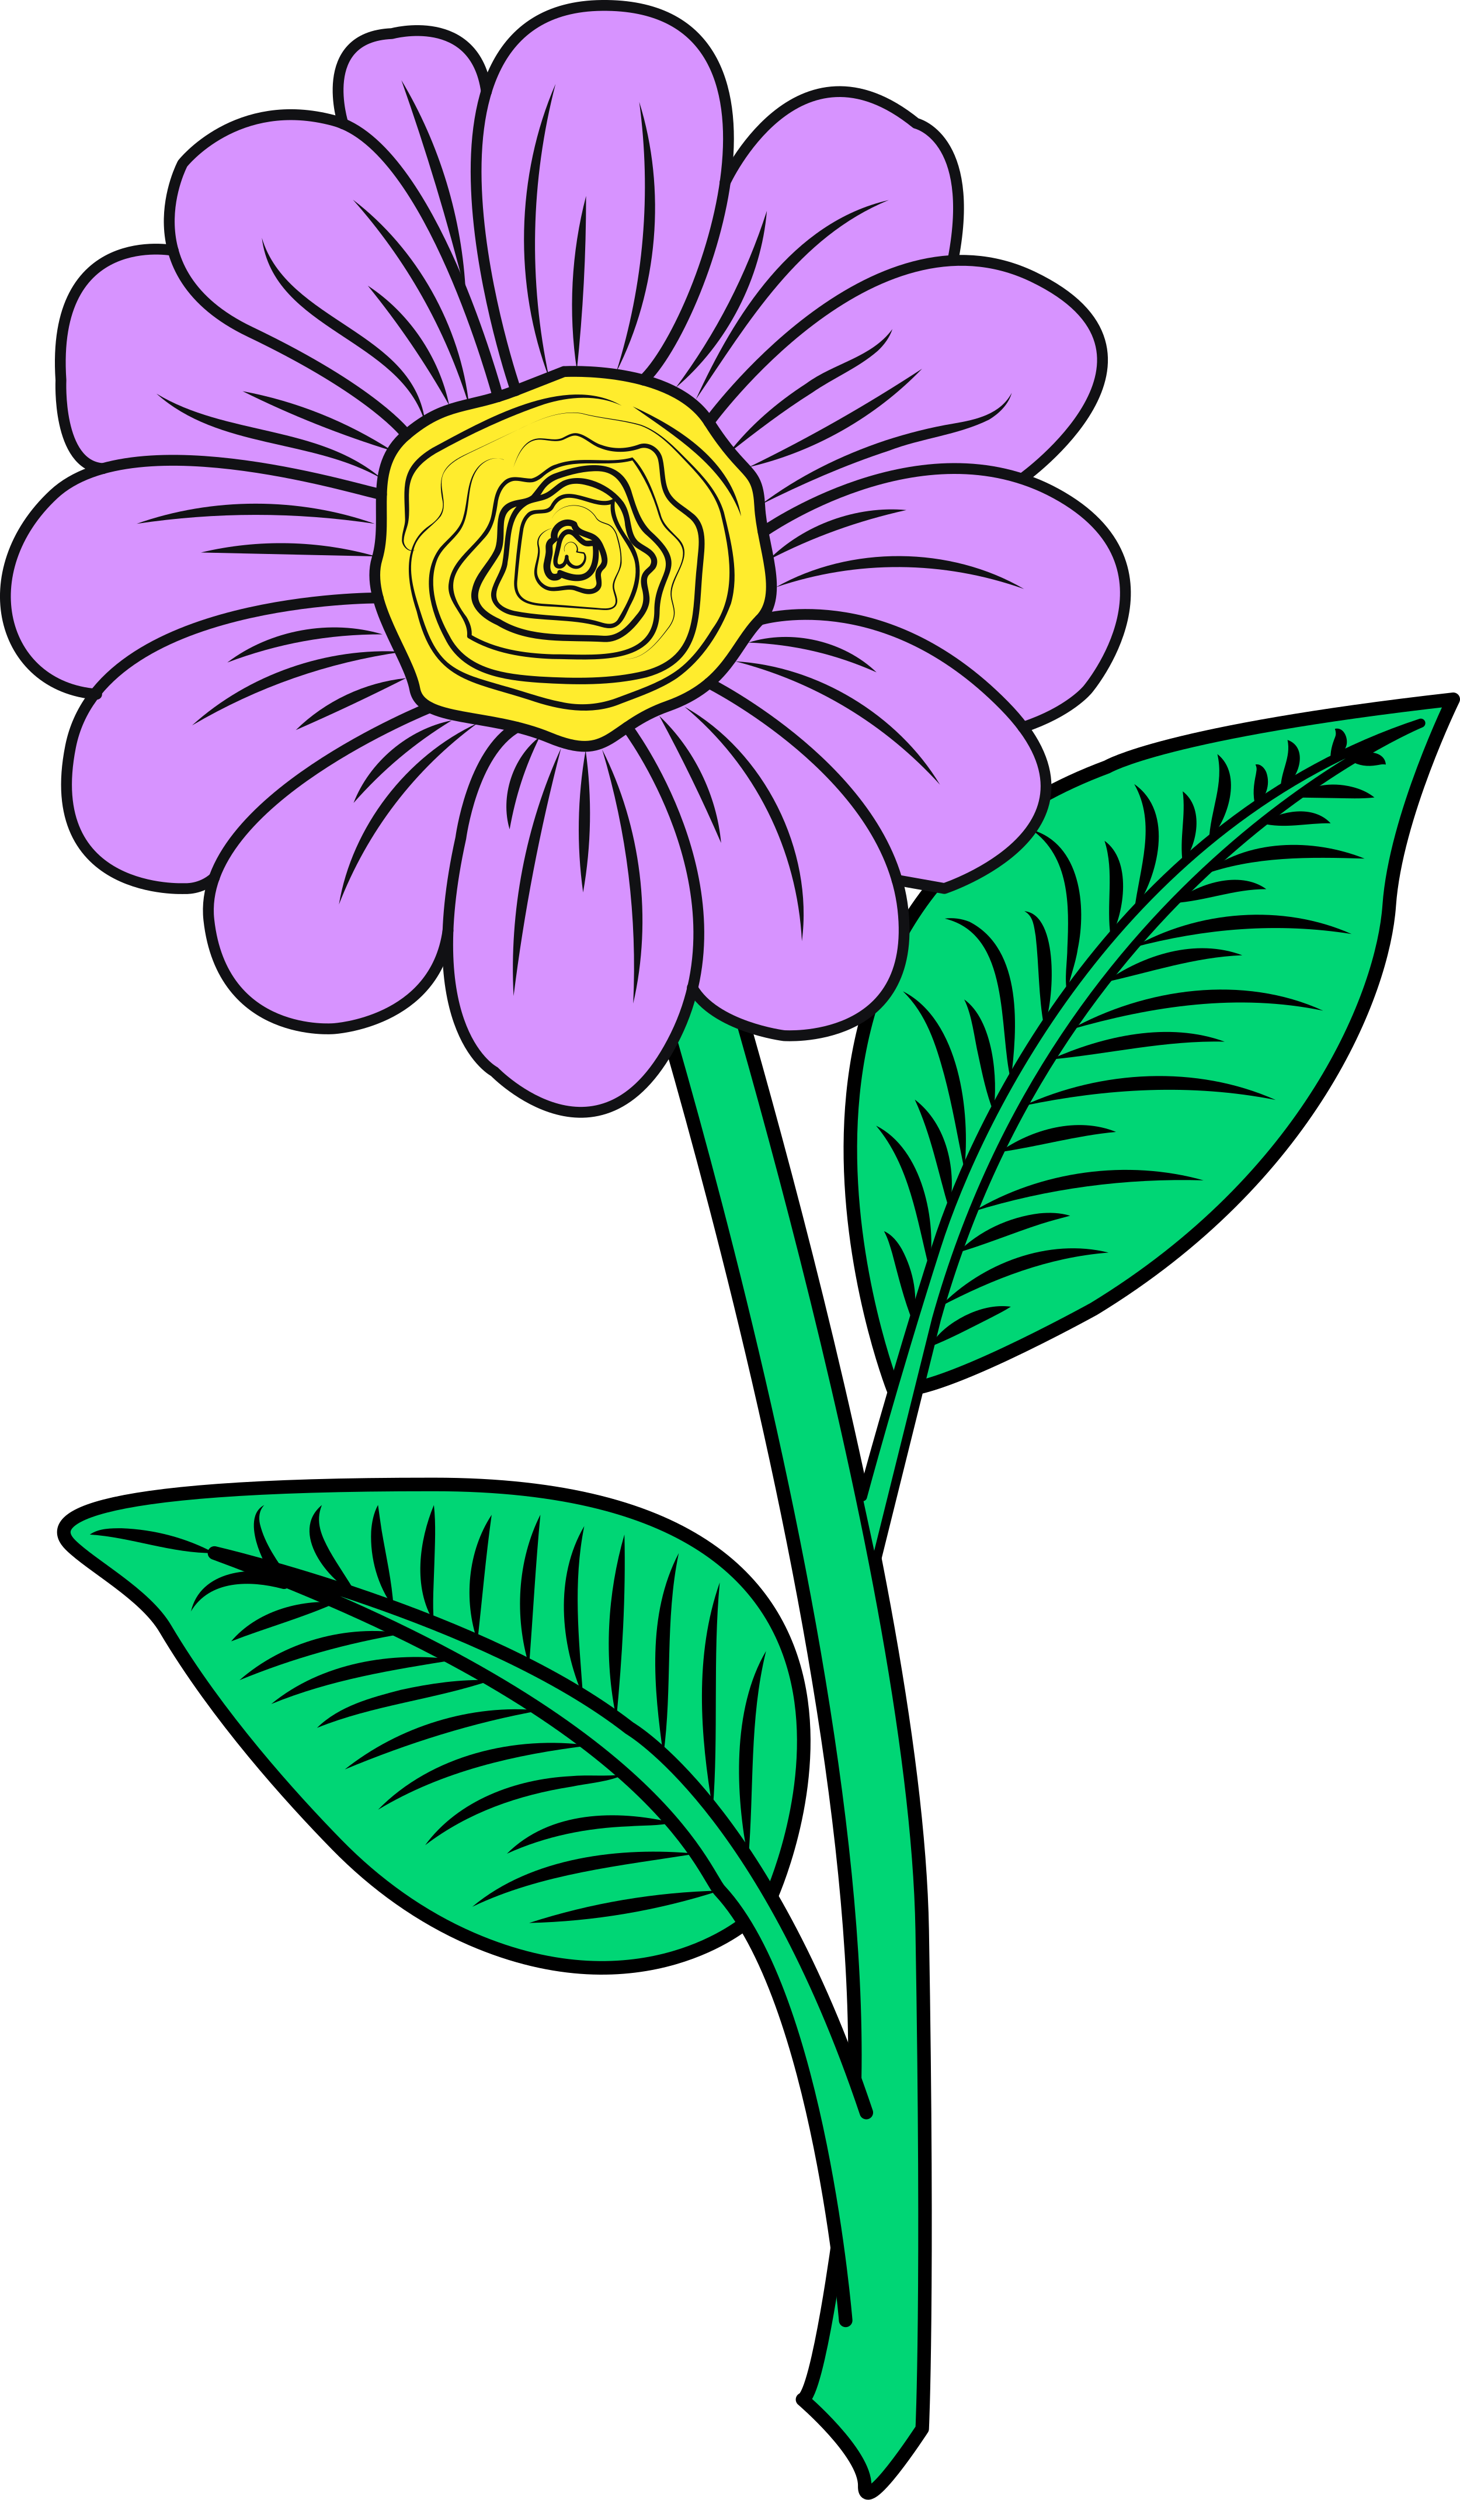 <?xml version="1.0" encoding="UTF-8"?>
<svg id="_오른쪽_위" data-name="오른쪽_위" xmlns="http://www.w3.org/2000/svg" version="1.1" viewBox="0 0 161.75 276.76">
  <defs>
    <style>
      .cls-1 {
        fill: #d793ff;
      }

      .cls-1, .cls-2, .cls-3, .cls-4 {
        stroke-width: 0px;
      }

      .cls-5 {
        stroke-width: 1.5px;
      }

      .cls-5, .cls-6 {
        stroke: #000;
      }

      .cls-5, .cls-6, .cls-2 {
        fill: #00d675;
      }

      .cls-5, .cls-6, .cls-7, .cls-8 {
        stroke-linecap: round;
        stroke-linejoin: round;
      }

      .cls-7 {
        fill: none;
      }

      .cls-7, .cls-8 {
        stroke: #111114;
        stroke-width: 1.2px;
      }

      .cls-3 {
        fill: #000;
      }

      .cls-4 {
        fill: #111114;
      }

      .cls-8 {
        fill: #ffec2d;
      }
    </style>
  </defs>
  <g>
    <path class="cls-5" d="M69.28,98.58s33.17,102.67,23.75,148.39c0,0-2.38,18.08-4.12,18.69,0,0,6.97,5.94,6.89,9.56-.09,3.61,6.37-6.32,6.37-6.32,0,0,.7-14.23,0-55.18-.7-40.95-25.18-118.5-25.18-118.5l-7.71,3.36Z"/>
    <g>
      <path class="cls-5" d="M98.94,153.75s-20.47-52.43,23.73-68.85c0,0,6.36-3.87,38.33-7.48,0,0-6.4,13.05-7.09,22.82-.69,9.77-8.78,30.08-32.7,44.66,0,0-18.57,10.3-22.27,8.85Z"/>
      <path class="cls-6" d="M95.56,165.71s3.43-12.81,8.19-27.71c4.76-14.9,20.82-47.15,53.66-57.94,0,0-39.77,16.43-53.66,65.97l-6.66,26.78"/>
      <g>
        <g>
          <path class="cls-3" d="M102.96,140.48c-1.39-5.47-2.16-11.4-5.9-15.85,5.13,2.55,6.77,10.62,5.9,15.85h0Z"/>
          <path class="cls-3" d="M106.83,129.47c-.73-3.55-1.31-7.04-2.22-10.44-.92-3.37-1.98-6.78-4.58-9.28,6.28,3.18,7.5,13.41,6.81,19.72h0Z"/>
          <path class="cls-3" d="M111.99,119.62c-1.38-5.78.03-16.14-7.32-17.92.89-.12,1.84,0,2.73.35,5.99,3.08,5.3,11.92,4.59,17.57h0Z"/>
          <path class="cls-3" d="M118.24,109.91c-.36-1.4.01-3.53.01-4.98.22-4.67.27-10.07-3.96-13.07,5.44,1.56,6.1,8.5,5.11,13.21-.23,1.64-1,3.5-1.17,4.85h0Z"/>
          <path class="cls-3" d="M125.66,100.88c.58-4.76,2.52-9.64,0-14.07,4.49,3.11,2.64,10.27,0,14.07h0Z"/>
          <path class="cls-3" d="M133.94,93.08c.15-3.38,1.7-6.28.93-9.59,2.84,2.22,1.17,7.35-.93,9.59h0Z"/>
          <path class="cls-3" d="M141.88,87.37c-.01-1.99,1.18-3.47.76-5.45,2.47.87,1.21,4.65-.76,5.45h0Z"/>
          <path class="cls-3" d="M104.14,144.66c4.67-4.82,12.04-7.63,18.68-5.98-6.7.52-12.73,2.88-18.68,5.98h0Z"/>
          <path class="cls-3" d="M107.81,134.13c7.51-4.52,17.09-5.81,25.53-3.45-8.68-.25-17.23.89-25.53,3.45h0Z"/>
          <path class="cls-3" d="M113.37,122.43c8.67-3.97,19.16-4.56,27.96-.65-9.32-1.84-18.7-1.28-27.96.65h0Z"/>
          <path class="cls-3" d="M118.55,114c8.35-4.62,19.18-6.15,28.04-2.1-9.42-1.95-18.86-.54-28.04,2.1h0Z"/>
          <path class="cls-3" d="M125.5,104.91c7.21-4.13,16.6-4.9,24.24-1.5-8.16-1.3-16.24-.63-24.24,1.5h0Z"/>
          <path class="cls-3" d="M133.13,96.9c4.92-4.07,12.33-4.13,18.05-1.84-6.09-.18-12.24-.29-18.05,1.84h0Z"/>
          <path class="cls-3" d="M143.52,88.29c1.79-1.57,4.47-1.72,6.67-1.06.74.22,1.45.56,2.08,1.06-1.52.17-2.91.09-4.39.07,0,0-4.36-.07-4.36-.07h0Z"/>
          <path class="cls-3" d="M105.17,133.95c-1.27-4.23-1.98-8.22-3.82-12.21,3.6,2.73,4.69,7.95,3.82,12.21h0Z"/>
          <path class="cls-3" d="M110.07,123.12c-.8-2.06-1.24-4.17-1.69-6.3-.43-1.84-.69-4.47-1.56-6.17,3.22,2.3,3.78,8.81,3.24,12.47h0Z"/>
          <path class="cls-3" d="M115.66,113.64c-.62-3.39-.54-6.65-.92-9.99-.19-1.02-.22-2.21-1.25-2.77,3.9.36,3.32,10.11,2.17,12.76h0Z"/>
          <path class="cls-3" d="M123.06,103.8c-.56-3.6.44-7.22-.69-10.71,3.02,2.17,2.23,7.82.69,10.71h0Z"/>
          <path class="cls-3" d="M131.03,95.59c-.39-2.85.37-5.2,0-7.98,2.38,1.83,1.66,5.88,0,7.98h0Z"/>
          <path class="cls-3" d="M139.09,89.2c-.35-1.2-.19-2.33.05-3.48.03-.33.18-.6-.05-1.08.56-.11,1.02.4,1.21.89.47,1.35-.04,2.85-1.21,3.66h0Z"/>
          <path class="cls-3" d="M147.42,84.23c-.08-.99.17-1.81.5-2.64.07-.19.13-.44-.03-.9,1.05-.26,1.57,1.23,1.22,2-.28.79-.84,1.37-1.7,1.54h0Z"/>
          <path class="cls-3" d="M101.14,146.38c-1-2.48-1.62-5.08-2.29-7.6-.25-.83-.46-1.64-.91-2.47.89.38,1.52,1.21,1.98,2.01,1.3,2.44,1.86,5.34,1.22,8.06h0Z"/>
          <path class="cls-3" d="M102.98,149.13c.89-1.55,2.34-2.65,3.9-3.45,1.57-.78,3.34-1.25,5.11-1.01-.76.49-1.51.85-2.25,1.24-2.21,1.11-4.39,2.28-6.76,3.22h0Z"/>
          <path class="cls-3" d="M106.08,138.69c2.41-2.42,5.68-3.93,9.06-4.35,1.14-.11,2.32-.08,3.42.26-1.12.29-2.15.57-3.18.89-3.07.99-6.14,2.27-9.29,3.2h0Z"/>
          <path class="cls-3" d="M110.71,127.56c3.61-2.57,8.7-3.96,12.93-2.24-4.4.4-8.53,1.61-12.93,2.24h0Z"/>
          <path class="cls-3" d="M116.39,117.3c5.86-2.62,13.09-4.24,19.29-1.97-6.53-.17-12.82,1.36-19.29,1.97h0Z"/>
          <path class="cls-3" d="M122.37,108.76c4.29-3.06,10.13-4.92,15.26-3-5.3.21-10.13,1.87-15.26,3h0Z"/>
          <path class="cls-3" d="M129.99,99.99c2.55-2.15,7.36-3.7,10.3-1.55-3.59-.01-6.67,1.31-10.3,1.55h0Z"/>
          <path class="cls-3" d="M149.61,84.23c.81-1.26,3.8-1.35,3.92.42-.45-.08-.7.04-1,.07-1.02.17-1.97.08-2.92-.49h0Z"/>
        </g>
        <path class="cls-3" d="M139.76,91.15c2.15-1.42,5.75-2.07,7.66,0-2.63-.05-5.06.65-7.66,0h0Z"/>
      </g>
    </g>
    <g>
      <g>
        <path class="cls-5" d="M82.83,212.69s-11.59,10.2-30.59,1.98c-5.61-2.43-10.63-6.05-14.91-10.42-5.06-5.17-13.27-14.23-19.01-23.92-2.28-3.85-8.12-6.92-10.51-9.28-2.54-2.52-.64-6.72,40.22-6.7,58.38.02,37.32,45.82,37.32,45.82"/>
        <g>
          <g>
            <path class="cls-2" d="M79.75,209.32s-12.22,1.9-21.13,3.58"/>
            <path class="cls-3" d="M79.75,209.32c-6.83,2.2-13.95,3.41-21.13,3.58,6.82-2.21,13.97-3.41,21.13-3.58h0Z"/>
          </g>
          <g>
            <path class="cls-2" d="M77.13,205.23s-16.36-.04-24.81,5.88"/>
            <path class="cls-3" d="M77.13,205.23c-8.31,1.32-17.15,2.2-24.81,5.88,6.6-5.53,16.49-6.67,24.81-5.88h0Z"/>
          </g>
          <g>
            <path class="cls-2" d="M74.48,201.79c-1.28.35-10.64-1.92-18.32,3.44"/>
            <path class="cls-3" d="M74.48,201.79c-1.36.38-3.36.29-4.76.41-4.71.18-9.23,1.07-13.56,3.03,4.77-4.76,12.14-4.89,18.32-3.44h0Z"/>
          </g>
          <g>
            <path class="cls-2" d="M69.18,196.44c-2.27,1.09-13.94-.44-22.08,7.85"/>
            <path class="cls-3" d="M69.18,196.44c-1.57.83-4.13,1-5.86,1.37-5.87.92-11.45,2.84-16.22,6.48,3.67-5,10.06-7.32,16.08-7.64,2-.19,4.02.08,6-.21h0Z"/>
          </g>
          <g>
            <path class="cls-2" d="M65.32,193.25s-13.92-.65-23.44,7.11"/>
            <path class="cls-3" d="M65.32,193.25c-8.26,1-16.27,2.81-23.44,7.11,5.92-6.06,15.21-8.25,23.44-7.11h0Z"/>
          </g>
          <g>
            <path class="cls-2" d="M59.87,189.37s-10.77-.02-21.67,6.53"/>
            <path class="cls-3" d="M59.87,189.37c-7.5,1.34-14.65,3.61-21.67,6.53,6-4.77,14.02-7.28,21.67-6.53h0Z"/>
          </g>
          <g>
            <path class="cls-2" d="M54.47,186.02s-15.05,1.96-19.35,5.28"/>
            <path class="cls-3" d="M54.47,186.02c-6.41,2.16-13.09,2.75-19.35,5.28,2.47-2.43,6-3.35,9.25-4.2,3.32-.73,6.69-1.21,10.1-1.08h0Z"/>
          </g>
          <g>
            <path class="cls-2" d="M50.45,183.76s-12.1-.3-20.4,4.9"/>
            <path class="cls-3" d="M50.45,183.76c-7.02,1.12-13.81,2.2-20.4,4.9,5.56-4.57,13.4-5.88,20.4-4.9h0Z"/>
          </g>
          <g>
            <path class="cls-2" d="M44.8,180.85s-9.52-.36-18.27,5.17"/>
            <path class="cls-3" d="M44.8,180.85c-6.38,1.07-12.32,2.73-18.27,5.17,4.88-4.27,11.88-6.21,18.27-5.17h0Z"/>
          </g>
          <g>
            <path class="cls-2" d="M37.35,177.4s-7.41,1.08-11.74,4.32"/>
            <path class="cls-3" d="M37.35,177.4c-3.78,1.7-7.92,2.83-11.74,4.32,2.8-3.3,7.53-4.65,11.74-4.32h0Z"/>
          </g>
          <g>
            <path class="cls-2" d="M21.15,178.44c2.3-5.74,10.32-3.24,10.32-3.24,0,0-4.94-6.55-2.19-8.57"/>
            <path class="cls-3" d="M21.15,178.44c1.03-4.57,6.75-5.16,10.54-3.95,0,0-.81,1.14-.81,1.14-.97-1.36-1.76-2.78-2.31-4.36-.48-1.44-.94-3.79.71-4.64-.58.6-.64,1.39-.48,2.11.54,2.22,1.96,4.17,3.26,6.01.43.54-.16,1.36-.81,1.14-3.5-.92-8.03-1-10.11,2.54h0Z"/>
          </g>
          <g>
            <path class="cls-2" d="M82.9,205.86s-1.41-16,1.97-23.07"/>
            <path class="cls-3" d="M82.9,205.86c-1.44-7.12-1.83-16.64,1.97-23.07-1.87,7.58-1.31,15.3-1.97,23.07h0Z"/>
          </g>
          <g>
            <path class="cls-2" d="M78.97,200.36c.22-1.76-1.59-14.35.77-25.17"/>
            <path class="cls-3" d="M78.97,200.37c-1.4-8.29-2.07-17.1.77-25.17-.79,8.41-.11,16.77-.77,25.17h0Z"/>
          </g>
          <g>
            <path class="cls-2" d="M73.49,194.33c.33-2.78-1.36-13.88,1.71-22.38"/>
            <path class="cls-3" d="M73.49,194.33c-1.04-7.4-1.88-15.51,1.71-22.38-1.57,7.46-.67,14.91-1.71,22.38h0Z"/>
          </g>
          <g>
            <path class="cls-2" d="M68.29,190.25s-.68-8.69.89-20.36"/>
            <path class="cls-3" d="M68.29,190.25c-1.42-6.7-1.01-13.78.89-20.36.16,6.84-.24,13.53-.89,20.36h0Z"/>
          </g>
          <g>
            <path class="cls-2" d="M64.59,187.78s-3.12-11,.14-18.82"/>
            <path class="cls-3" d="M64.59,187.78c-2.51-5.81-3.18-13.19.14-18.82-1.27,6.29-.6,12.44-.14,18.82h0Z"/>
          </g>
          <g>
            <path class="cls-2" d="M58.62,184.43s-1.18-8.63,1.25-16.73"/>
            <path class="cls-3" d="M58.62,184.43c-1.64-5.42-1.32-11.64,1.25-16.73-.54,5.64-.82,11.05-1.25,16.73h0Z"/>
          </g>
          <g>
            <path class="cls-2" d="M52.9,181.72s-1.04-7.3,1.57-14.01"/>
            <path class="cls-3" d="M52.9,181.72c-1.56-4.54-1.09-9.97,1.57-14.01-.66,4.74-1.04,9.22-1.57,14.01h0Z"/>
          </g>
          <g>
            <path class="cls-2" d="M48.07,179.56s-1.64-3.15,0-12.93"/>
            <path class="cls-3" d="M48.07,179.56c-2.35-3.79-1.63-8.99,0-12.93.24,2.2.11,4.34.05,6.51-.05,1.92-.24,4.51-.05,6.42h0Z"/>
          </g>
          <g>
            <path class="cls-2" d="M43.6,177.98s-2.64-6.79-1.72-11.36"/>
            <path class="cls-3" d="M43.6,177.98c-1.77-2.42-2.61-5.46-2.48-8.44.07-1,.27-2.02.76-2.92.13,1.01.27,1.93.41,2.86.47,2.78,1.13,5.6,1.31,8.49h0Z"/>
          </g>
          <g>
            <path class="cls-2" d="M39.51,176.55s-7-6.28-3.85-9.92"/>
            <path class="cls-3" d="M39.51,176.55c-3.18-1.48-7.46-6.94-3.85-9.92-.76,1.88-.03,3.44.85,5.06.93,1.65,2.04,3.17,3,4.86h0Z"/>
          </g>
          <g>
            <path class="cls-2" d="M23.76,171.95s-11.69-3.2-13.81-2.05"/>
            <path class="cls-3" d="M23.76,171.95c-4.75.06-9.29-1.78-13.81-2.05,1.01-.71,2.37-.7,3.55-.7,3.58.14,7.1,1.05,10.26,2.74h0Z"/>
          </g>
        </g>
      </g>
      <path class="cls-5" d="M93.69,256.9s-2.9-35.7-13.94-47.58c-1.91-2.06-7.03-19.33-55.99-37.38,0,0,30.05,6.96,45.98,19.39,0,0,14.84,8.56,26.24,42.56"/>
    </g>
  </g>
  <g>
    <path class="cls-1" d="M117.01,54.65c-1.42-.78-2.87-1.37-4.33-1.8l.6.11s19.1-13.68,1.16-22.3c-2.81-1.35-5.61-1.88-8.35-1.82-.12-.34-.24-.68-.36-1,2.15-12.72-4.27-14.18-4.27-14.18-13.21-10.72-21.15,6.54-21.15,6.54l.07.02s-.05.02-.08.04c1.46-10.12-.98-19.77-13.62-19.64-7.39.07-11.16,4.07-12.83,9.59,0-.01-.02-.03-.03-.04h.04c-1.24-8.98-10.48-6.43-10.48-6.43-8.5.34-5.4,9.99-5.4,9.99l.63-.14c-.06.12-.12.24-.18.36-.49-.23-.98-.44-1.48-.57-10.76-2.9-16.76,4.76-16.76,4.76,0,0-2.35,4.41-1.12,9.36-.11.06-.23.13-.34.2-2.23-.28-13.06-.83-12.03,14.43,0,0-.46,9.41,4.63,9.77,0,0,0,0,0,.01-2.12.59-3.98,1.51-5.42,2.85C-3.09,63.15-.08,75.86,10.5,76.84c-1.29,1.66-2.24,3.58-2.69,5.8-3.31,16.57,12.62,15.74,12.62,15.74,0,0,1.8.15,3.31-1.22h0c-.55,1.5-.79,3.07-.61,4.68,1.45,13.13,13.82,12.05,13.82,12.05,0,0,11.26-.63,12.67-10.86l-.02-.29s.03,0,.04,0c-.6,12.98,5.12,15.92,5.12,15.92,0,0,12,12.41,20.07-3.98.86-1.76,1.47-3.53,1.88-5.29,2.5,4.31,10.11,5.28,10.11,5.28,0,0,14.89,1.1,13.19-14-.12-1.1-.35-2.17-.66-3.21h0s5.24.94,5.24.94c0,0,17.7-5.84,8.72-17.86h0c5.2-1.72,7.17-4.2,7.17-4.2,0,0,11.42-13.51-3.5-21.67Z"/>
    <g>
      <path class="cls-4" d="M60.85,41.9c-3.96-10.34-3.71-22.45.7-32.61-2.78,10.74-3.02,21.77-.7,32.61h0Z"/>
      <path class="cls-4" d="M63.91,40.97c-.97-6.41-.62-13.01,1.02-19.28,0,6.5-.34,12.82-1.02,19.28h0Z"/>
      <path class="cls-4" d="M68.28,41.19c3.05-9.74,3.9-19.8,2.54-29.91,3.04,9.72,2.09,20.84-2.54,29.91h0Z"/>
      <path class="cls-4" d="M74.88,42.91c4.47-6.01,7.78-12.45,10.08-19.57-.62,7.44-4.38,14.74-10.08,19.57h0Z"/>
      <path class="cls-4" d="M77.09,44.23c4.26-9.31,10.68-19.64,21.38-22.08-10.03,4.1-15.55,13.51-21.38,22.08h0Z"/>
      <path class="cls-4" d="M80.73,50.16c2.36-3.05,5.34-5.6,8.59-7.7,3.06-2.26,7.24-2.87,9.55-6.03-.3.92-.91,1.75-1.63,2.42-2.19,1.9-4.92,3-7.27,4.63-3.23,2.03-6.22,4.33-9.23,6.68h0Z"/>
      <path class="cls-4" d="M82.98,51.71c6.69-3.26,12.95-6.82,19.18-10.89-5.15,5.35-11.95,9.21-19.18,10.89h0Z"/>
      <path class="cls-4" d="M84.3,55.86c4.14-3.12,8.87-5.45,13.8-7.1,2.47-.8,5.01-1.45,7.56-1.87,2.46-.42,5.16-1.01,6.43-3.4-.35,1.27-1.38,2.28-2.51,2.97-3.51,1.73-7.47,2.04-11.1,3.44-4.86,1.59-9.55,3.65-14.18,5.96h0Z"/>
      <path class="cls-4" d="M85.13,62c3.92-3.92,9.77-6.04,15.29-5.53-5.43,1.21-10.35,2.98-15.29,5.53h0Z"/>
      <path class="cls-4" d="M85.95,65.02c8.27-4.67,19.3-4.6,27.5.19-8.95-3.17-18.51-3.24-27.5-.19h0Z"/>
      <path class="cls-4" d="M82.92,71.14c4.79-1.52,10.56-.19,14.19,3.3-4.61-2.04-9.15-3.1-14.19-3.3h0Z"/>
      <path class="cls-4" d="M81.46,73.22c9.07.52,17.98,5.88,22.68,13.66-6.12-6.73-13.87-11.4-22.68-13.66h0Z"/>
      <path class="cls-4" d="M73.04,79.26c3.85,3.64,6.37,8.79,6.85,14.07-2.12-4.88-4.31-9.39-6.85-14.07h0Z"/>
      <path class="cls-4" d="M75.83,78.24c8.85,5,14.32,15.89,13.01,25.97-.52-10.12-5.21-19.5-13.01-25.97h0Z"/>
      <path class="cls-4" d="M59.8,81.57c-1.66,3.4-2.67,6.53-3.34,10.25-1.08-3.62.34-7.97,3.34-10.25h0Z"/>
      <path class="cls-4" d="M62.16,82.83c-2.36,9.09-4.09,18.12-5.26,27.45-.5-9.36,1.34-18.93,5.26-27.45h0Z"/>
      <path class="cls-4" d="M64.88,83.07c.73,5.26.64,10.51-.28,15.74-.73-5.25-.63-10.51.28-15.74h0Z"/>
      <path class="cls-4" d="M66.71,82.98c4.33,8.54,5.59,18.8,3.44,28.13.45-9.59-.68-18.94-3.44-28.13h0Z"/>
      <path class="cls-4" d="M50.05,79.76c-4.18,2.56-7.64,5.47-10.88,9.14,1.76-4.56,6.09-8.19,10.88-9.14h0Z"/>
      <path class="cls-4" d="M52.93,80.05c-7.01,5.14-12.24,11.99-15.38,20.09,1.44-8.57,7.49-16.46,15.38-20.09h0Z"/>
      <path class="cls-4" d="M42.38,70.23c-6-.01-11.58,1.01-17.2,3.12,4.76-3.62,11.47-4.84,17.2-3.12h0Z"/>
      <path class="cls-4" d="M44.63,72.16c-8.34,1.18-16.09,3.89-23.35,8.15,6.23-5.64,14.97-8.68,23.35-8.15h0Z"/>
      <path class="cls-4" d="M44.98,75.08c-4.1,2.07-8,3.91-12.21,5.75,3.26-3.22,7.66-5.28,12.21-5.75h0Z"/>
      <path class="cls-4" d="M41.52,57.99c-8.84-1.32-17.56-1.31-26.39,0,8.4-2.97,17.99-2.97,26.39,0h0Z"/>
      <path class="cls-4" d="M41.65,61.6c-6.54-.15-12.85-.29-19.39-.43,6.34-1.52,13.12-1.36,19.39.43h0Z"/>
      <path class="cls-4" d="M42.31,53.01c-7.79-4.5-18.06-3.24-24.98-9.43,7.71,4.69,17.94,3.43,24.98,9.43h0Z"/>
      <path class="cls-4" d="M43.5,49.94c-5.76-1.78-11.23-3.95-16.63-6.63,5.92,1.1,11.57,3.36,16.63,6.63h0Z"/>
      <path class="cls-4" d="M47.13,46.95c-2.68-9.51-16.85-10.32-18.12-20.62,2.81,9.42,16.98,10.26,18.12,20.62h0Z"/>
      <path class="cls-4" d="M49.77,44.88c-2.69-4.76-5.58-9-9.02-13.25,4.56,2.97,7.92,7.92,9.02,13.25h0Z"/>
      <path class="cls-4" d="M51.98,44.96c-2.64-8.53-6.95-16.17-12.88-22.85,7.09,5.41,11.92,13.99,12.88,22.85h0Z"/>
      <path class="cls-4" d="M44.47,8.88c4.26,7.11,6.75,15.36,7.13,23.63-2.04-8.05-4.37-15.8-7.13-23.63h0Z"/>
      <path class="cls-8" d="M62.5,41.14s12.06-.7,16.05,5.59c3.99,6.29,5.39,4.89,5.62,9.32s2.8,9.78,0,12.58c-2.8,2.8-3.6,7.22-10.19,9.55-6.59,2.33-6.36,6.29-13.11,3.49-6.76-2.8-14.21-1.63-14.91-5.36s-5.59-9.78-4.19-14.44c1.4-4.66-1.16-10.02,3.26-13.75,4.43-3.73,6.76-2.8,12.11-4.89l5.36-2.1Z"/>
      <path class="cls-7" d="M57.15,43.24S42.47.83,66.7.6c24.23-.23,11.03,35.42,4.58,41.47"/>
      <path class="cls-7" d="M80.33,20.19s7.93-17.26,21.15-6.54c0,0,6.69,1.52,4.13,14.97"/>
      <path class="cls-7" d="M78.55,46.73s17.97-24.7,35.91-16.08c17.94,8.62-1.16,22.3-1.16,22.3"/>
      <path class="cls-7" d="M84.55,58.9s17.55-12.41,32.46-4.25c14.91,8.15,3.5,21.67,3.5,21.67,0,0-1.98,2.48-7.17,4.2"/>
      <path class="cls-7" d="M84.17,68.63s13.63-4.18,27.08,9.47c13.45,13.65-6.63,20.27-6.63,20.27l-5.24-.93"/>
      <path class="cls-7" d="M78.55,75.63s19.77,9.92,21.48,25.03c1.71,15.1-13.19,14-13.19,14,0,0-7.65-.96-10.14-5.31"/>
      <path class="cls-7" d="M69.49,80.52s13.42,17.75,5.35,34.15c-8.07,16.39-20.07,3.98-20.07,3.98,0,0-8.48-4.34-3.72-25.86,0,0,1.24-9.44,6.21-12.27"/>
      <path class="cls-7" d="M55.18,43.92c-.19-.57-7.43-27.67-18.19-30.57s-16.76,4.76-16.76,4.76c0,0-6.41,12,7.45,18.62s17.35,11.4,17.35,11.4"/>
      <path class="cls-7" d="M42.26,54.73c-1.14,0-27.21-8.48-36.31,0S-.04,76.03,10.71,76.86"/>
      <path class="cls-7" d="M41.89,66.2s-30.76-.12-34.07,16.44c-3.31,16.57,12.62,15.74,12.62,15.74,0,0,1.8.15,3.31-1.22"/>
      <path class="cls-7" d="M47.62,78.33s-25.93,10.38-24.48,23.51c1.45,13.13,13.82,12.05,13.82,12.05,0,0,11.26-.63,12.67-10.86"/>
      <path class="cls-7" d="M38.01,13.71s-3.11-9.64,5.4-9.99c0,0,9.24-2.55,10.48,6.42"/>
      <path class="cls-7" d="M19.18,27.73s-13.58-2.64-12.43,14.37c0,0-.46,9.44,4.65,9.78"/>
      <g>
        <path class="cls-4" d="M62.54,61.07c-.2-.46.18-1.07.72-1.08.54.01.94.65.71,1.17l-.06-.12.8.11c.54.55.09,1.65-.68,1.81-.77.15-1.55-.55-1.44-1.37.01-.11.11-.18.22-.17.11.01.19.12.17.23-.02.51-.33,1.34-1.03,1.3-.86-.02-.67-1.09-.54-1.55,0,0,.21-1,.21-1,.16-1.37,1.17-2.52,2.42-1.28.26.25.48.5.72.64.28.27.81-.08,1.23.18.35.2.34.71.34.98.17,3.02-1.68,4.15-4.39,2.94,0,0,.48-.24.48-.24-.11.43-.54.65-.86.66-1.11.13-1.52-1.25-1.3-2.04.09-.52.23-.93.2-1.34,0-.23-.06-.52.11-.89.2-.39.65-.66,1.1-.43,0,0-.52.46-.52.46-.64-1.58,1.15-3.14,2.62-2.28.1.05.16.15.18.25.23.84,1.42.76,2.11,1.31.47.35.71.86.89,1.31.27.62.64,1.72,0,2.34-.67.6-.22.86-.31,1.84-.11.64-.78.96-1.36.97-.57.01-1.03-.22-1.46-.35-.83-.36-1.71.09-2.76,0-1.07-.1-1.92-1.1-1.87-2.14.06-1.02.57-1.85.37-2.8-.24-1.12.65-1.78,1.63-2.03-.89.29-1.76.96-1.46,2.01.26.97-.24,1.94-.23,2.82,0,.88.76,1.66,1.6,1.72.91.04,1.94-.43,2.87-.07.69.24,1.85.59,2.1-.24.08-.32-.22-.79-.06-1.45.16-.54.62-.66.66-1.15-.03-.67-.46-1.8-1.01-2.24-.76-.5-2.16-.5-2.4-1.75,0,0,.18.25.18.25-.88-.51-1.99.46-1.59,1.39,0,0-.52.46-.52.46.08,0-.04.01-.08.11-.04.07-.04.28-.02.53.09.9-.58,1.86-.06,2.56.13.21.6.12.58,0-.04-.2.17-.37.35-.29.65.26,1.34.52,1.97.5,1.57,0,1.71-1.92,1.6-3.13-.03-.09-.36.04-.61,0-.62-.03-1.06-.61-1.42-.97-.78-.89-1.33-.06-1.5.96,0,0-.24,1-.24,1-.15.5-.32,1.32.4.89.18-.16.26-.48.31-.81l.39.06c-.1.5.45,1.1,1,1,.55-.08.92-.84.63-1.35l.07.05-.8-.15c-.06,0-.09-.07-.06-.12.21-.38-.1-.96-.56-1-.46-.04-.89.51-.72.98h0Z"/>
        <path class="cls-4" d="M61.14,57.38c1.01-1.94,3.86-1.9,4.95-.05.3.42.81.5,1.28.68.48.21.79.66.97,1.13.32.95.53,1.94.53,2.95.06,1.02-.81,1.85-.83,2.82,0,.69.67,1.53.15,2.22-.56.63-1.5.36-2.22.35,0,0-1.49-.1-1.49-.1,0,0-2.98-.2-2.98-.2-2.04-.12-4.68.01-4.54-2.82.15-2.03.33-3.95.66-5.97.12-.5.3-1.01.68-1.42.72-.93,2.09-.15,2.68-.96,1.56-3.06,4.94.26,6.87-.74.11-.06.24-.01.29.09-.28,1.61.61,3.07,1.53,4.38,1.63,2.02,1.47,4.8.3,7.01-.57,1-.94,2.7-2.36,2.8-.46.02-.87-.11-1.26-.22-3.09-.85-6.35-.51-9.5-1.19-1.19-.2-2.72-1.21-2.4-2.67.26-1.21,1.1-2.16,1.24-3.37.37-2.21.08-5.36,2.42-6.74.79-.44,1.65-.44,2.29-.75.65-.29,1.17-.94,1.95-1.36,2.27-1,5.33.45,6.74,2.37,1,1.49.57,3.41,1.64,4.34.6.51,1.53.77,1.92,1.59.26.43.21,1.11-.14,1.48-.32.37-.64.56-.74.82-.25.54.09,1.32.18,2.19.11.94-.38,1.8-.88,2.43-.97,1.31-2.38,2.7-4.14,2.61-4.03-.24-8.27.31-11.88-1.88-1.52-.68-3.28-2.02-2.74-3.97.34-1.66,1.71-2.8,2.41-4.21.88-1.69-.44-4.72,2.03-5.51.74-.26,1.57-.2,2.15-.67.81-.92,1.36-2.05,2.68-2.46,3.17-1.14,7.37-1.85,8.46,2.31.47,1.53.93,2.99,2.06,4.13,4.42,3.97,1.1,4.42.98,8.84-.04,6.23-7.53,5.32-11.87,5.3-3.19-.12-6.51-.61-9.34-2.31-.09-.05-.13-.15-.12-.25.19-2.15-2.44-3.63-2.02-5.9.42-3.02,3.77-4.31,4.62-7.06.38-1.34.25-3,1.38-4.07.86-.95,2.12-.36,3.16-.39,1-.24,1.66-1.29,2.71-1.56,2.81-1.04,5.77,0,8.47-.78,1.55,1.57,2.45,4.14,3.11,6.27.28,1.17,1.18,1.86,1.97,2.7,1.98,2.04-1.01,4.28-.72,6.48.08.56.3,1.1.32,1.69.02.59-.24,1.15-.56,1.62-1.31,1.71-3.04,3.98-5.48,3.5,2.44.45,4.13-1.82,5.41-3.54.32-.47.56-1.01.53-1.57-.02-.56-.25-1.1-.33-1.68-.27-1.81,1.35-3.16,1.35-4.89-.03-1.2-1.14-1.87-1.87-2.69-.4-.43-.66-.99-.83-1.54-.63-2.2-1.62-4.27-2.97-6.1l.17.06c-3.46.99-7.37-.69-10.16,1.94-.29.22-.64.44-1.04.5-.73.1-1.42-.25-2.11-.14-1,.21-1.5,1.26-1.69,2.21-.19,1.39-.45,2.95-1.44,4.05-2.78,3.16-5.17,4.68-2.04,8.8.37.62.66,1.39.55,2.18l-.12-.25c2.72,1.62,5.95,2.1,9.1,2.2,4.03-.05,11.25.99,11.27-4.82-.04-4.28,3.39-4.66-.85-8.37-2.38-1.96-1.56-6.86-5.28-7.08-1.5-.06-3.14.35-4.54.85-.71.29-1.28.7-1.68,1.36-.38.71-1.2,1.46-2.04,1.55-3.55.28-1.59,3.24-2.73,5.42-1.68,2.88-4.44,5.19.03,7.2,3.4,2.11,7.67,1.59,11.51,1.84,1.66.06,2.67-1.13,3.62-2.32.85-.96.87-1.95.54-3.1-.07-.41-.12-.9.09-1.38.23-.49.65-.72.84-.96.61-1.09-.87-1.44-1.7-2.15-.72-.63-.91-1.56-1.05-2.33-.16-2.48-2.18-3.97-4.48-4.48-.74-.17-1.51-.17-2.13.16-.64.32-1.17.98-1.98,1.36-.82.36-1.64.36-2.26.72-2.11,1.33-1.74,4.07-2.16,6.32-.07,1.49-1.78,2.92-1.09,4.33.34.59,1.09.9,1.83,1.08,2.34.46,4.72.51,7.12.75.8.09,1.61.24,2.39.48.76.25,1.51.36,1.94-.25,1.13-1.88,2.4-4.26,1.87-6.53-.61-2.28-3.14-4.05-2.57-6.65,0,0,.31.24.31.24-2.19,1.16-5.28-2.25-6.74.6-.6.97-2.05.2-2.71.99-.31.32-.48.78-.59,1.24-.31,1.9-.53,3.96-.7,5.88-.18,2.61,2.35,2.39,4.23,2.55.99.06,3.51.29,4.46.35.81.07,2.32.33,2.2-.89-.05-.47-.3-.93-.32-1.46,0-.54.26-1,.48-1.44.73-1.33.29-2.93-.1-4.3-.17-.45-.46-.89-.91-1.09-.44-.18-1-.27-1.3-.72-1.04-1.85-3.9-1.9-4.9,0h0Z"/>
        <path class="cls-4" d="M55.81,50.89c-.94-.41-2.01.04-2.66.74-1.71,1.94-.78,4.87-2.12,7.01-.8,1.24-2.16,2.03-2.65,3.46-.98,2.76.04,5.83,1.41,8.28,1.92,3.77,6.2,4.25,10,4.52,3.85.22,7.91.28,11.65-.64,6.11-1.66,5.17-6.69,5.78-11.78.12-1.83.7-3.98-.99-5.23-.71-.61-1.63-1.1-2.28-1.97-.97-1.32-.73-2.93-1.04-4.37-.21-.87-1.04-1.51-1.94-1.28-1.4.51-3.06.55-4.46-.02-.93-.3-1.66-1.14-2.59-1.36-.45-.1-.88.14-1.33.35-.93.51-1.99.04-2.96.08-1.57.11-2.28,1.77-2.76,3.07.44-1.33,1.13-3.06,2.75-3.21.97-.08,1.98.37,2.87-.15.42-.21.91-.51,1.47-.42,1.03.19,1.7,1,2.67,1.29,1.39.51,2.84.44,4.23-.08,1.11-.33,2.28.49,2.53,1.58.35,1.39.14,3.03,1.02,4.16.55.72,1.43,1.18,2.23,1.84,1.86,1.32,1.42,3.85,1.25,5.78-.56,5.39.26,10.61-6.25,12.45-3.93.94-7.92.85-11.91.6-3.97-.28-8.51-.92-10.44-4.91-1.6-2.98-2.78-7.1-.53-10.05.96-1.11,2.25-1.96,2.58-3.46.54-1.84.31-4.1,1.74-5.59.69-.7,1.8-1.11,2.72-.67h0Z"/>
        <path class="cls-4" d="M57.96,47.29l-6.08,2.93c-.99.49-2.05,1.04-2.63,2-.93,1.51.53,3.41-.43,4.94-1.08,1.34-2.67,1.99-3.04,3.88-.61,2.17.06,4.41.74,6.52.68,2.11,1.4,4.33,3.05,5.78,1.65,1.41,3.94,1.9,6.07,2.55,1.91.5,4.55,1.46,6.46,1.81,2.18.5,4.35.31,6.43-.5,2.08-.79,4.24-1.5,6.07-2.7,1.83-1.19,3.18-3,4.34-4.9,2.78-3.79,1.93-8.52.89-12.78-.6-2.15-2.1-3.89-3.64-5.51-1.54-1.61-3.07-3.36-5.18-4.17-2.14-.65-4.43-.75-6.59-1.35-2.26-.34-4.46.54-6.47,1.5h0ZM57.96,47.29c2-.97,4.19-1.87,6.47-1.55,2.19.59,4.45.66,6.62,1.3,2.15.8,3.75,2.53,5.32,4.11,1.57,1.58,3.16,3.34,3.83,5.56.8,3.27,1.73,6.79.78,10.13-1.22,3.2-3.14,6.22-5.99,8.25-1.95,1.29-4.1,2.01-6.21,2.82-3.26,1.37-6.88.7-10.1-.41-6.64-2.14-10.66-2.07-12.52-9.82-1.02-3.03-1.73-7.32,1.35-9.45.93-.62,1.73-1.52,1.53-2.71-.61-2.93.09-4.11,2.81-5.34,0,0,6.1-2.88,6.1-2.88h0Z"/>
        <path class="cls-4" d="M68.88,44.92c-2.7-1.26-5.8-1.03-8.57-.17-4.13,1.4-8.22,3.31-12.04,5.44-1.23.74-2.36,1.71-2.76,3.04-.41,1.34-.05,2.85-.25,4.36-.08.77-.48,1.45-.52,2.15-.1.67.66,1.53,1.33,1.09-.68.54-1.6-.35-1.54-1.09,0-.79.34-1.48.35-2.19-.08-3.67-.66-5.72,3.01-7.95,5.66-3.04,14.76-8.33,20.97-4.69h0Z"/>
        <path class="cls-4" d="M70.1,45c5.21,2.37,10.99,6.09,12.01,12.17-2.03-5.66-7.33-8.87-12.01-12.17h0Z"/>
      </g>
    </g>
  </g>
</svg>
